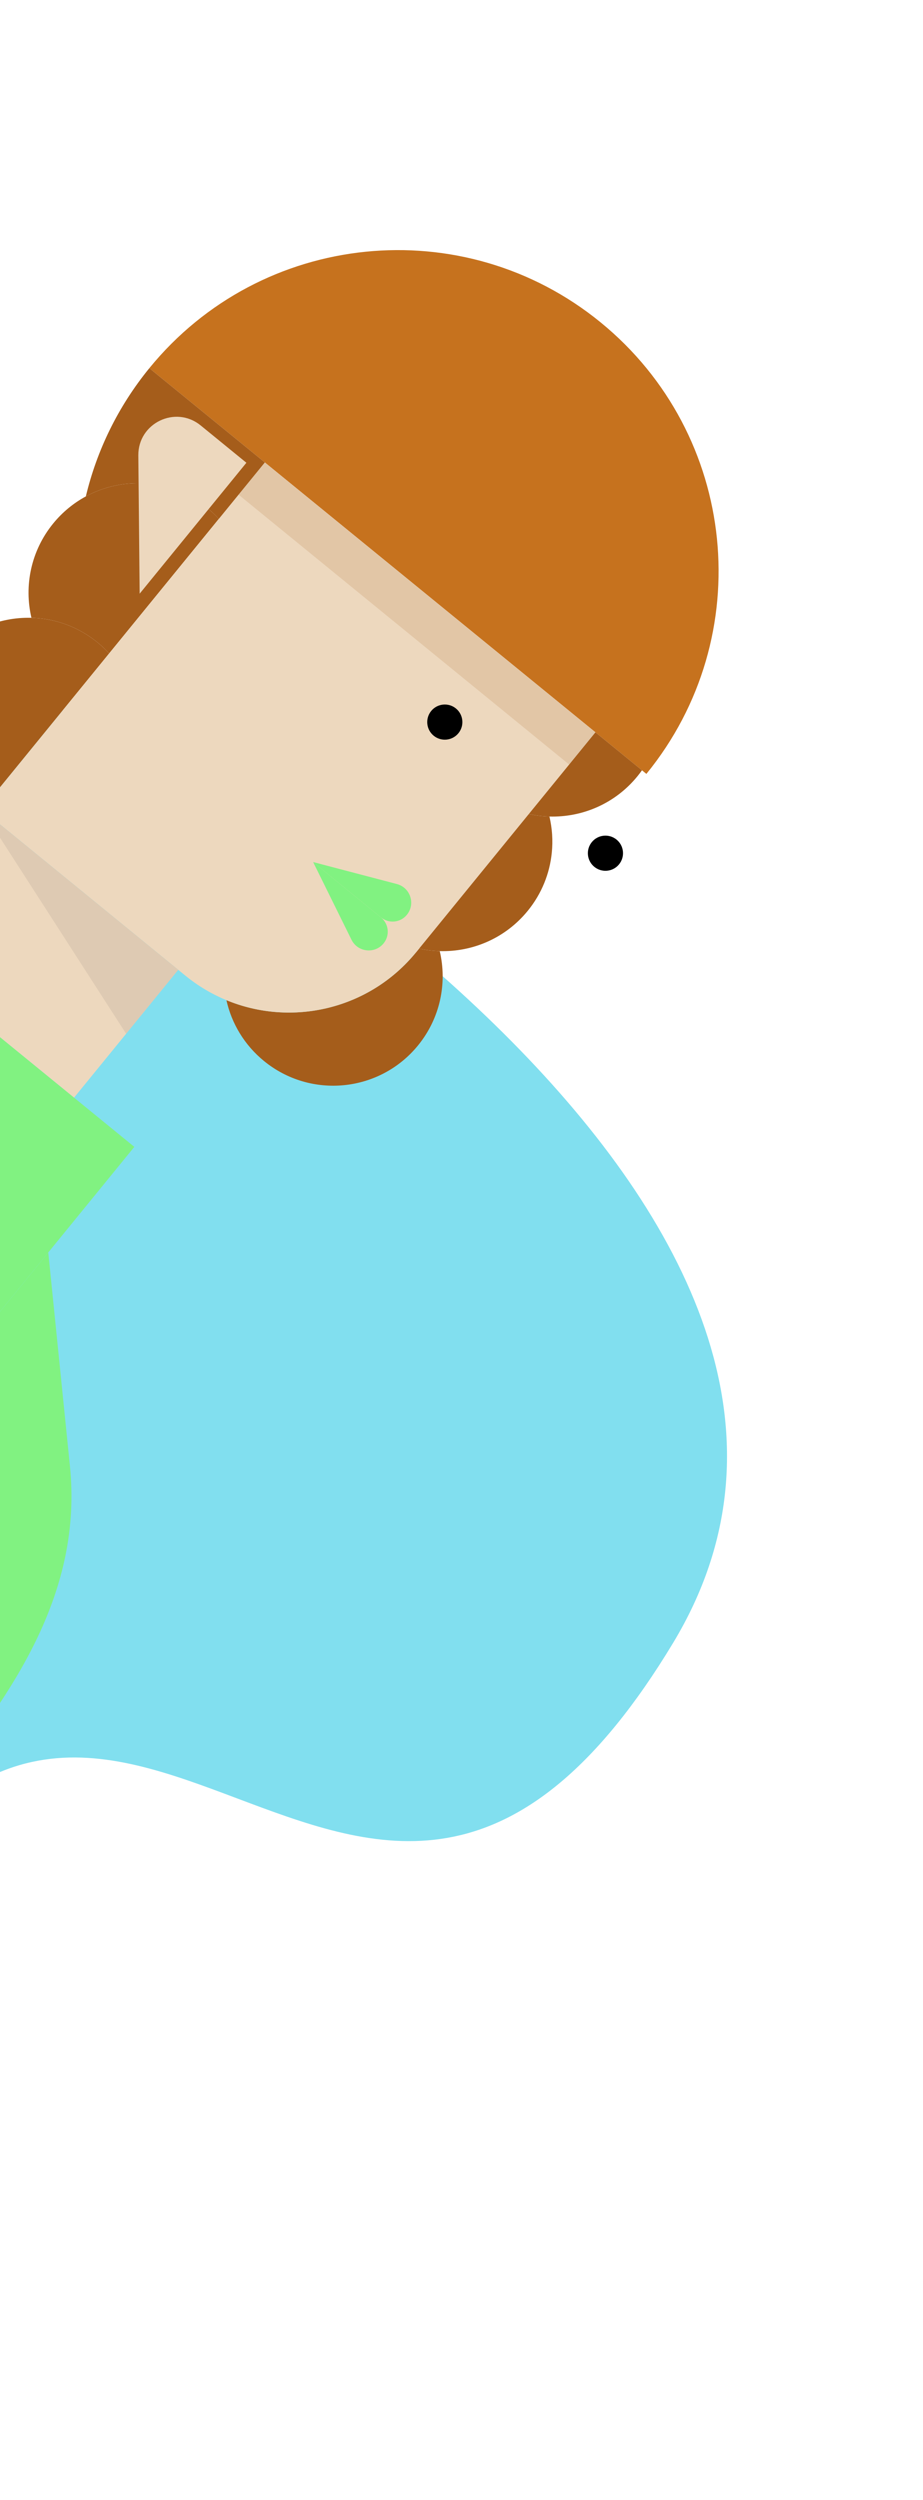 <svg width="208" height="563" viewBox="0 0 208 563" fill="none" xmlns="http://www.w3.org/2000/svg">
<path d="M151.691 369.987C206.757 278.736 61.228 180.701 -18.42 143.09C-118.492 195.715 -305.714 302.386 -254.023 308.068C-189.408 315.17 -178.919 433.824 -177.107 448.755C-175.296 463.687 -95.011 534.483 -33.767 432.779C27.476 331.075 82.859 484.051 151.691 369.987Z" fill="#81DFEF"/>
<g clip-path="url(#clip0_69_2)">
<path d="M11.984 117.893C6.951 124.064 5.399 131.937 7.084 139.135C11.094 139.241 15.098 140.329 18.715 142.429C19.844 143.077 20.928 143.824 21.968 144.673C22.919 145.448 23.795 146.279 24.598 147.16L49.315 116.86C48.513 115.979 47.636 115.147 46.686 114.372C42.301 110.795 37.053 108.973 31.805 108.83C31.74 108.826 31.68 108.824 31.616 108.827C27.373 108.737 23.129 109.741 19.345 111.793C16.595 113.283 14.082 115.323 11.984 117.893Z" fill="#A55D1B"/>
<path d="M-12.737 148.198C-21.347 158.753 -19.771 174.289 -9.216 182.9C-8.265 183.675 -7.275 184.366 -6.251 184.976L24.598 147.16C23.795 146.279 22.919 145.448 21.968 144.673C20.927 143.824 19.844 143.077 18.715 142.429C15.098 140.329 11.094 139.241 7.084 139.135C-0.299 138.922 -7.703 142.028 -12.737 148.198Z" fill="#A55D1B"/>
<path d="M51.024 225.244C52.186 230.446 55.042 235.318 59.497 238.952C70.056 247.566 85.592 245.99 94.203 235.434C99.236 229.264 100.792 221.394 99.1 214.197C97.544 214.155 95.982 213.962 94.45 213.624L93.788 214.434C83.225 227.383 65.71 231.319 51.024 225.244Z" fill="#A55D1B"/>
<path d="M40.17 218.411L-4.08 182.314L-27.566 211.105L16.684 247.201L40.17 218.411Z" fill="#EDD8BE"/>
<path d="M-131.08 307.177L-58.147 366.672L30.274 258.281L-42.659 198.786L-131.08 307.177Z" fill="#81F281"/>
<path d="M10.878 282.057L15.76 330.166C18.601 358.16 3.559 380.706 -14.226 402.508L-58.146 366.68L10.883 282.06L10.878 282.057Z" fill="#81F281"/>
<path d="M33.654 82.915L145.665 174.288C170.896 143.359 166.276 97.827 135.346 72.596C104.417 47.365 58.885 51.985 33.654 82.915Z" fill="#C6721E"/>
<path d="M59.684 104.149L-4.08 182.314L41.766 219.713C44.641 222.058 47.763 223.9 51.024 225.244C65.71 231.319 83.225 227.383 93.788 214.434L134.18 164.919L59.684 104.149Z" fill="#EDD8BE"/>
<path d="M134.18 164.919L119.17 183.319C120.703 183.658 122.261 183.847 123.816 183.889C131.207 184.101 138.608 181 143.641 174.83C144.004 174.385 144.346 173.932 144.67 173.476L134.18 164.919Z" fill="#A55D1B"/>
<path d="M119.17 183.319L94.45 213.624C95.982 213.962 97.544 214.155 99.099 214.197C106.493 214.405 113.89 211.3 118.924 205.13C122.095 201.243 123.884 196.68 124.349 192.038C124.626 189.304 124.445 186.553 123.816 183.889C122.261 183.847 120.703 183.658 119.17 183.319Z" fill="#A55D1B"/>
<path d="M33.654 82.915C26.537 91.639 21.794 101.527 19.345 111.793C23.129 109.741 27.373 108.737 31.616 108.827C31.68 108.824 31.74 108.826 31.805 108.83C37.053 108.973 42.301 110.795 46.686 114.372C47.636 115.147 48.513 115.979 49.315 116.86L59.684 104.149L33.654 82.915Z" fill="#A55D1B"/>
<path d="M70.566 194.141L85.856 206.614C87.633 208.063 90.243 207.795 91.69 206.022C93.683 203.578 92.483 199.893 89.432 199.09L70.566 194.141Z" fill="#81F281"/>
<path d="M70.566 194.141L85.856 206.614C87.633 208.063 87.895 210.674 86.448 212.447C84.455 214.891 80.604 214.455 79.204 211.628L70.566 194.141Z" fill="#81F281"/>
<path d="M133.934 195.219C135.629 196.602 138.124 196.349 139.506 194.654C140.889 192.959 140.636 190.464 138.941 189.082C137.246 187.699 134.752 187.952 133.369 189.647C131.986 191.342 132.24 193.837 133.934 195.219Z" fill="black"/>
<path d="M97.735 165.69C99.43 167.072 101.925 166.819 103.307 165.124C104.69 163.429 104.437 160.935 102.742 159.552C101.047 158.17 98.553 158.423 97.17 160.118C95.787 161.812 96.041 164.307 97.735 165.69Z" fill="black"/>
<path d="M31.476 133.698L55.526 104.216L45.225 95.814C39.573 91.203 31.104 95.27 31.173 102.567L31.472 133.695L31.476 133.698Z" fill="#EDD8BE"/>
<path opacity="0.15" d="M-4.08 182.314L28.425 232.808L40.17 218.411L-4.08 182.314Z" fill="#897D71"/>
<path opacity="0.15" d="M134.18 164.919L59.684 104.149L53.765 111.405L128.261 172.176L134.18 164.919Z" fill="#A55D1B"/>
</g>
<defs>
<clipPath id="clip0_69_2">
<rect width="207.482" height="350.183" fill="white" transform="translate(46.354) rotate(39.206)"/>
</clipPath>
</defs>
</svg>
